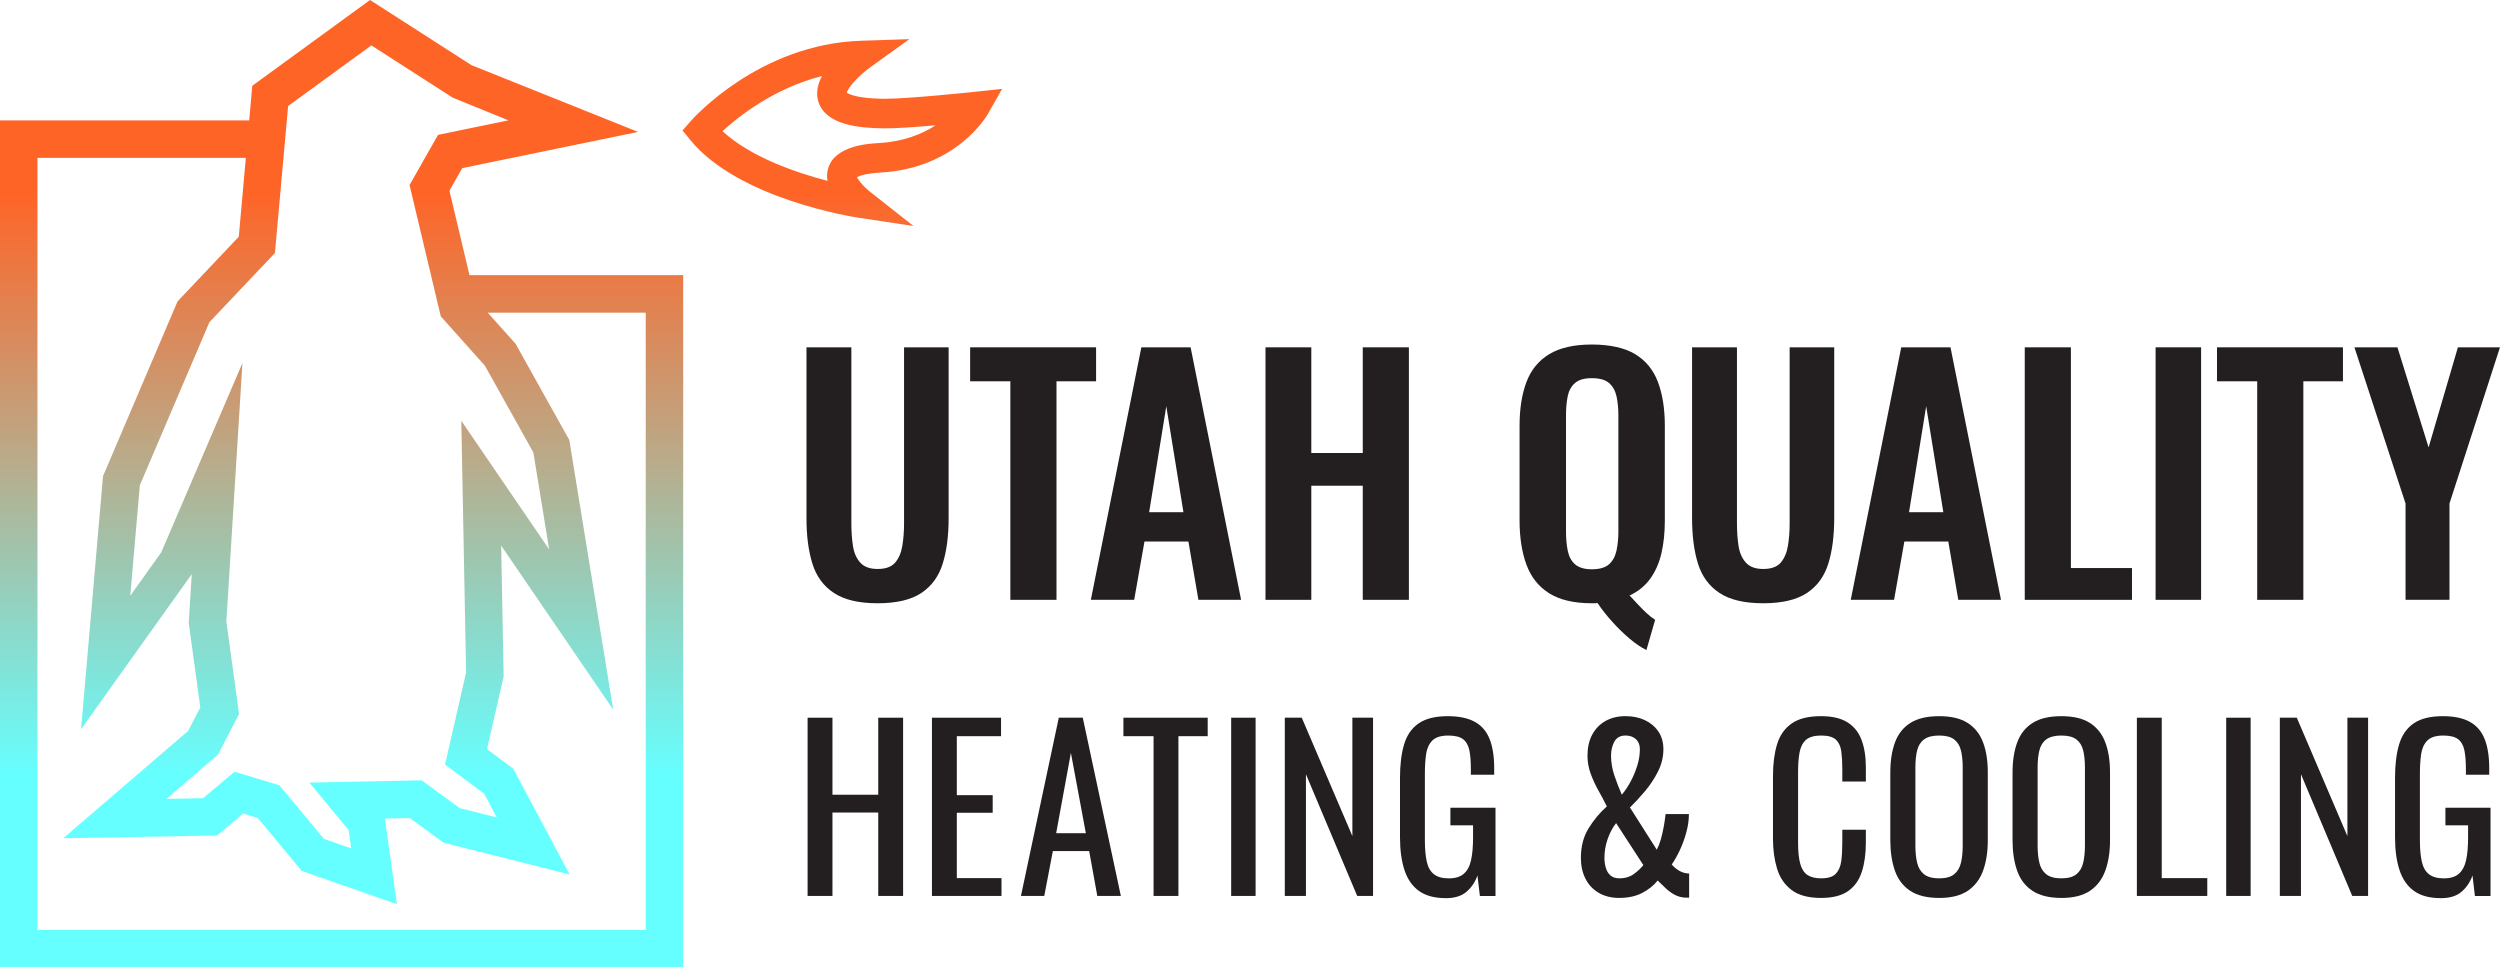 <?xml version="1.0" encoding="UTF-8"?><svg id="Layer_1" xmlns="http://www.w3.org/2000/svg" xmlns:xlink="http://www.w3.org/1999/xlink" viewBox="0 0 2213.68 856.68"><defs><style>.cls-1{fill:url(#linear-gradient);}.cls-2{fill:#231f20;}</style><linearGradient id="linear-gradient" x1="443.67" y1="856.68" x2="443.67" y2="0" gradientUnits="userSpaceOnUse"><stop offset=".2" stop-color="#6ff"/><stop offset=".8" stop-color="#ff6427"/></linearGradient></defs><path class="cls-1" d="m415.73,243.65l-17.78-74.77,11.35-20,155.7-32.07-147.55-59.13L327.65,0l-104.25,75.93-2.75,30.66H0v750.09h604.95V243.65h-189.22Zm-172.28-19.59l7.55-84.29,2.97-33.18,1.14-12.7,73.72-53.69,72.02,46.26,49.39,20.11-59.96,12.35-2.4.49-25.23,44.44,26.86,112.98.79,3.32,39.05,43.66,42.93,76.89,13.97,85.77-77.79-113.9,4.25,222.94-18.67,81.5,34.64,25.78,11.21,21.03-32.79-8.26-33.68-24.6-99.53,1.96,34.84,42.21,2.27,16.16-24.22-8.48-39.36-47.44-39.78-12.01-27.87,23.42-32.32.58,45.57-39.18,18.65-35.88-11.25-81.96,14.24-228.86-71.88,167.59-27.45,38.47,8.49-97.88,61.58-144.34,58.04-61.29Zm328.31,599.43H33.18V139.77h184.5l-6.25,69.85-54.2,57.24-66,154.69-19.46,224.23,98.02-137.38-2.69,43.22,10.27,74.79-10.83,20.83-110.52,95.01,136.1-2.46,23.13-19.43,13.02,3.93,38.85,46.83,84.31,29.51-10.64-75.81,22.1-.44,29.86,21.81,111.65,28.12-49.92-93.67-23.25-17.3,14.75-64.37-2.21-115.86,99.23,145.28-38.89-238.77-47.57-85.19-24.68-27.6h139.91v546.66ZM861.98,81.42c-.57.06-58.53,6.2-79.19,6.05-23.91-.24-31.21-4.14-32.97-5.42,1.07-4.61,10.73-15.19,20.45-22.23l34.98-25.16-43.06,1.44c-89.74,3.01-148.07,68.31-150.51,71.09l-7.33,8.35,7.04,8.59c42.79,52.17,144.29,67.99,148.59,68.64l48.93,7.36-38.91-30.61c-4.79-3.76-9.73-9.47-11.12-12.64,2.04-1.12,7.62-3.32,20.98-4.08,66.94-3.84,93.8-49.94,94.91-51.9l12.57-22.2-25.36,2.73Zm-83.62,45.23c-9.58.55-38.77,2.23-44.98,22.15-1.2,3.86-1.3,7.67-.64,11.34-27.93-7.29-68.2-21.05-92.95-44,14.24-13.09,45.66-38.04,88.05-48.8-3.81,7.16-5.63,14.99-3.16,22.8,6.53,20.62,36.14,23.3,57.85,23.51,10.46.14,29.1-1.23,45.92-2.69-11.67,7.59-28.07,14.43-50.1,15.69Z"/><path class="cls-2" d="m777.05,534.17c-16.57,0-29.45-3.04-38.65-9.11-9.2-6.07-15.55-14.72-19.04-25.95-3.5-11.22-5.25-24.66-5.25-40.3v-151.27h39.75v155.96c0,7,.46,13.57,1.38,19.74.92,6.17,3.08,11.14,6.49,14.91,3.4,3.77,8.51,5.66,15.32,5.66,7.18,0,12.37-1.88,15.6-5.66,3.22-3.77,5.33-8.74,6.35-14.91,1.01-6.16,1.52-12.74,1.52-19.74v-155.96h39.47v151.27c0,15.64-1.75,29.08-5.24,40.3-3.5,11.23-9.8,19.88-18.91,25.95-9.11,6.07-22.04,9.11-38.78,9.11Z"/><path class="cls-2" d="m894.64,531.13v-193.5h-35.61v-30.09h111.52v30.09h-35.06v193.5h-40.85Z"/><path class="cls-2" d="m965.92,531.13l44.72-223.59h43.61l44.72,223.59h-37.82l-8.83-51.62h-38.92l-9.11,51.62h-38.37Zm51.62-77.57h30.37l-15.19-93.85-15.18,93.85Z"/><path class="cls-2" d="m1120.55,531.13v-223.59h40.58v93.58h45.55v-93.58h40.85v223.59h-40.85v-101.03h-45.55v101.03h-40.58Z"/><path class="cls-2" d="m1457.87,575.57c-4.6-2.21-9.52-5.52-14.77-9.94-5.24-4.41-10.4-9.43-15.46-15.04-5.07-5.62-9.44-11.18-13.11-16.7-.73.18-1.51.28-2.34.28h-2.62c-15.83,0-28.43-2.94-37.82-8.83-9.39-5.89-16.1-14.35-20.15-25.39-4.05-11.04-6.07-24.11-6.07-39.2v-83.64c0-15.09,2.02-28.02,6.07-38.78,4.05-10.77,10.77-19,20.15-24.7,9.39-5.7,21.99-8.56,37.82-8.56s28.98,2.86,38.37,8.56c9.39,5.71,16.1,13.94,20.15,24.7,4.04,10.77,6.07,23.7,6.07,38.78v83.92c0,10.67-1.01,20.33-3.04,28.98-2.03,8.65-5.34,16.15-9.94,22.5-4.6,6.35-10.68,11.27-18.22,14.77,2.39,2.58,4.88,5.25,7.45,8.01,2.57,2.76,5.15,5.34,7.73,7.73,2.58,2.39,5.06,4.32,7.45,5.79l-7.73,26.78Zm-48.31-71.5c6.8,0,11.87-1.47,15.18-4.41,3.31-2.94,5.52-6.99,6.62-12.15,1.11-5.15,1.66-10.77,1.66-16.84v-102.96c0-6.25-.55-11.87-1.66-16.84-1.1-4.97-3.31-8.88-6.62-11.73-3.31-2.85-8.38-4.28-15.18-4.28s-11.6,1.43-14.91,4.28c-3.31,2.86-5.48,6.76-6.49,11.73-1.01,4.97-1.51,10.58-1.51,16.84v102.96c0,6.07.5,11.69,1.51,16.84,1.01,5.15,3.18,9.2,6.49,12.15,3.31,2.94,8.28,4.41,14.91,4.41Z"/><path class="cls-2" d="m1561.22,534.17c-16.57,0-29.45-3.04-38.65-9.11-9.2-6.07-15.55-14.72-19.04-25.95-3.5-11.22-5.25-24.66-5.25-40.3v-151.27h39.75v155.96c0,7,.46,13.57,1.38,19.74.92,6.17,3.08,11.14,6.49,14.91,3.4,3.77,8.51,5.66,15.32,5.66,7.18,0,12.37-1.88,15.6-5.66,3.22-3.77,5.33-8.74,6.35-14.91,1.01-6.16,1.52-12.74,1.52-19.74v-155.96h39.47v151.27c0,15.64-1.75,29.08-5.24,40.3-3.5,11.23-9.8,19.88-18.91,25.95-9.11,6.07-22.04,9.11-38.78,9.11Z"/><path class="cls-2" d="m1638.78,531.13l44.72-223.59h43.61l44.72,223.59h-37.82l-8.83-51.62h-38.92l-9.11,51.62h-38.37Zm51.62-77.57h30.37l-15.19-93.85-15.18,93.85Z"/><path class="cls-2" d="m1792.87,531.13v-223.59h40.85v195.44h54.11v28.16h-94.96Z"/><path class="cls-2" d="m1908.71,531.13v-223.59h40.3v223.59h-40.3Z"/><path class="cls-2" d="m1998.7,531.13v-193.5h-35.61v-30.09h111.52v30.09h-35.06v193.5h-40.85Z"/><path class="cls-2" d="m2130.04,531.13v-85.3l-45.27-138.3h38.09l27.6,88.61,25.95-88.61h37.26l-44.72,138.3v85.3h-38.92Z"/><path class="cls-2" d="m715.1,793.33v-157.83h22.02v68.2h40.53v-68.2h22.02v157.83h-22.02v-73.85h-40.53v73.85h-22.02Z"/><path class="cls-2" d="m825.21,793.33v-157.83h61.19v16.37h-39.17v52.22h31.76v15.59h-31.76v57.87h39.56v15.78h-61.58Z"/><path class="cls-2" d="m904.01,793.33l33.52-157.83h21.24l33.71,157.83h-20.85l-7.21-39.75h-32.15l-7.6,39.75h-20.66Zm31.18-55.53h26.31l-13.25-71.12-13.05,71.12Z"/><path class="cls-2" d="m1021.45,793.33v-141.46h-26.7v-16.37h74.63v16.37h-25.92v141.46h-22.02Z"/><path class="cls-2" d="m1090.17,793.33v-157.83h21.63v157.83h-21.63Z"/><path class="cls-2" d="m1137.66,793.33v-157.83h15.01l44.82,104.83v-104.83h18.31v157.83h-14.03l-45.4-107.75v107.75h-18.71Z"/><path class="cls-2" d="m1280.19,795.28c-9.87,0-17.76-2.11-23.67-6.33-5.91-4.22-10.2-10.36-12.86-18.41-2.67-8.05-4-17.73-4-29.03v-52.8c0-11.56,1.2-21.4,3.61-29.52,2.4-8.12,6.69-14.32,12.86-18.61,6.17-4.29,14.77-6.43,25.82-6.43,9.87,0,17.83,1.66,23.87,4.97,6.05,3.31,10.43,8.38,13.15,15.2,2.73,6.82,4.09,15.43,4.09,25.82v5.85h-20.65v-4.87c0-6.88-.46-12.5-1.36-16.85-.91-4.35-2.76-7.6-5.56-9.74-2.79-2.14-7.18-3.21-13.15-3.21-6.5,0-11.2,1.49-14.13,4.48-2.92,2.99-4.74,7.05-5.46,12.18-.71,5.13-1.07,10.94-1.07,17.44v58.46c0,7.53.55,13.83,1.65,18.9,1.1,5.07,3.22,8.84,6.33,11.3,3.12,2.47,7.53,3.7,13.25,3.7s10.14-1.36,13.25-4.09c3.12-2.73,5.26-6.75,6.43-12.08,1.17-5.32,1.75-11.95,1.75-19.88v-10.91h-20.07v-15.59h39.95v78.14h-13.83l-2.14-18.12c-2.08,5.84-5.33,10.65-9.74,14.42-4.42,3.77-10.53,5.65-18.32,5.65Z"/><path class="cls-2" d="m1433.93,795.09c-7.15,0-13.28-1.53-18.41-4.58-5.13-3.05-9.03-7.24-11.69-12.57-2.67-5.32-4-11.43-4-18.32,0-10,2.24-18.67,6.72-26.01,4.48-7.34,9.9-13.87,16.27-19.58-2.34-4.68-4.84-9.38-7.5-14.13-2.66-4.74-4.94-9.67-6.82-14.81-1.89-5.13-2.83-10.49-2.83-16.08,0-7.02,1.36-13.12,4.1-18.32,2.73-5.19,6.62-9.26,11.69-12.18,5.07-2.92,11.04-4.38,17.92-4.38,6.36,0,12.05,1.17,17.05,3.51,5,2.34,9,5.69,11.98,10.04,2.99,4.35,4.48,9.58,4.48,15.69,0,6.89-1.59,13.48-4.78,19.78-3.18,6.3-7.05,12.15-11.59,17.53-4.55,5.39-8.97,10.17-13.25,14.32l23.77,37.41c1.43-2.73,2.63-5.81,3.61-9.26.97-3.44,1.81-7.11,2.53-11.01.71-3.9,1.26-7.66,1.65-11.3h20.66c0,5.07-.75,10.4-2.24,15.98-1.49,5.59-3.41,10.88-5.75,15.88-2.34,5-4.74,9.25-7.21,12.76,1.69,2.08,3.9,3.93,6.62,5.55,2.73,1.63,5.66,2.44,8.77,2.44v21.43h-2.73c-3.77-.13-7.15-1.01-10.14-2.63-2.99-1.62-5.68-3.6-8.08-5.94-2.4-2.34-4.71-4.55-6.92-6.63-3.51,4.42-8.09,8.09-13.74,11.01-5.65,2.92-12.37,4.38-20.17,4.38Zm0-17.34c4.94,0,9.09-1.2,12.47-3.6,3.38-2.4,6.3-5.1,8.77-8.09l-24.16-37.22c-3.12,4.03-5.62,8.74-7.5,14.12-1.88,5.39-2.82,10.95-2.82,16.66,0,2.99.39,5.88,1.17,8.67.78,2.79,2.14,5.07,4.09,6.82,1.95,1.75,4.61,2.63,7.99,2.63Zm2.14-74.04c2.73-3.25,5.29-7.08,7.7-11.5,2.4-4.41,4.38-9.12,5.95-14.13,1.56-5,2.34-9.9,2.34-14.71,0-3.77-1.17-6.72-3.51-8.87-2.34-2.14-5.39-3.21-9.16-3.21-4.68,0-7.99,1.82-9.94,5.46-1.95,3.64-2.92,7.73-2.92,12.28,0,5.98,1,11.92,3.02,17.83,2.01,5.91,4.19,11.53,6.52,16.86Z"/><path class="cls-2" d="m1612.41,795.09c-11.17,0-19.84-2.34-26.01-7.01-6.17-4.68-10.46-10.98-12.86-18.9-2.4-7.92-3.61-16.76-3.61-26.5v-55.73c0-10.65,1.2-19.94,3.61-27.87,2.4-7.92,6.69-14.06,12.86-18.41,6.17-4.35,14.84-6.53,26.01-6.53,9.87,0,17.7,1.82,23.48,5.46,5.78,3.64,9.94,8.84,12.47,15.59,2.53,6.75,3.8,14.88,3.8,24.36v12.47h-20.85v-11.11c0-5.84-.3-11.01-.88-15.49-.58-4.48-2.18-7.96-4.77-10.43-2.6-2.47-6.95-3.7-13.06-3.7s-10.78,1.33-13.64,3.99c-2.86,2.66-4.71,6.43-5.56,11.3-.85,4.87-1.26,10.55-1.26,17.05v62.55c0,7.92.65,14.19,1.95,18.8,1.3,4.61,3.44,7.89,6.43,9.84,2.99,1.95,7.01,2.92,12.08,2.92,5.97,0,10.26-1.33,12.86-3.99,2.59-2.66,4.22-6.33,4.87-11.01.65-4.68.97-10.13.97-16.37v-11.69h20.85v11.69c0,9.61-1.17,18.09-3.51,25.43-2.34,7.34-6.36,13.06-12.08,17.15-5.72,4.09-13.77,6.14-24.16,6.14Z"/><path class="cls-2" d="m1717.07,795.09c-10.65,0-19.16-2.08-25.52-6.23-6.37-4.16-10.92-10.1-13.64-17.83-2.73-7.73-4.09-16.79-4.09-27.18v-59.82c0-10.39,1.4-19.32,4.19-26.79,2.79-7.47,7.34-13.18,13.64-17.15,6.3-3.96,14.78-5.94,25.43-5.94s19.1,2.02,25.33,6.04c6.23,4.03,10.75,9.74,13.54,17.15,2.79,7.41,4.19,16.3,4.19,26.7v60.02c0,10.26-1.4,19.23-4.19,26.89-2.79,7.67-7.31,13.61-13.54,17.83-6.23,4.22-14.68,6.33-25.33,6.33Zm0-17.34c5.84,0,10.26-1.2,13.25-3.6,2.98-2.4,5-5.78,6.04-10.13,1.04-4.35,1.56-9.45,1.56-15.3v-69.17c0-5.84-.52-10.88-1.56-15.1-1.04-4.22-3.06-7.47-6.04-9.74-2.99-2.27-7.41-3.41-13.25-3.41s-10.29,1.14-13.35,3.41c-3.05,2.27-5.1,5.52-6.13,9.74-1.04,4.22-1.56,9.25-1.56,15.1v69.17c0,5.84.52,10.94,1.56,15.3,1.04,4.35,3.08,7.73,6.13,10.13,3.06,2.4,7.5,3.6,13.35,3.6Z"/><path class="cls-2" d="m1825.3,795.09c-10.65,0-19.16-2.08-25.52-6.23-6.37-4.16-10.92-10.1-13.64-17.83-2.73-7.73-4.09-16.79-4.09-27.18v-59.82c0-10.39,1.4-19.32,4.19-26.79,2.79-7.47,7.34-13.18,13.64-17.15,6.3-3.96,14.78-5.94,25.43-5.94s19.1,2.02,25.33,6.04c6.23,4.03,10.75,9.74,13.54,17.15,2.79,7.41,4.19,16.3,4.19,26.7v60.02c0,10.26-1.4,19.23-4.19,26.89-2.79,7.67-7.31,13.61-13.54,17.83-6.23,4.22-14.68,6.33-25.33,6.33Zm0-17.34c5.84,0,10.26-1.2,13.25-3.6,2.98-2.4,5-5.78,6.04-10.13,1.04-4.35,1.56-9.45,1.56-15.3v-69.17c0-5.84-.52-10.88-1.56-15.1-1.04-4.22-3.06-7.47-6.04-9.74-2.99-2.27-7.41-3.41-13.25-3.41s-10.29,1.14-13.35,3.41c-3.05,2.27-5.1,5.52-6.13,9.74-1.04,4.22-1.56,9.25-1.56,15.1v69.17c0,5.84.52,10.94,1.56,15.3,1.04,4.35,3.08,7.73,6.13,10.13,3.06,2.4,7.5,3.6,13.35,3.6Z"/><path class="cls-2" d="m1892.14,793.33v-157.83h22.02v142.05h40.33v15.78h-62.36Z"/><path class="cls-2" d="m1971.24,793.33v-157.83h21.63v157.83h-21.63Z"/><path class="cls-2" d="m2018.73,793.33v-157.83h15.01l44.82,104.83v-104.83h18.31v157.83h-14.03l-45.4-107.75v107.75h-18.71Z"/><path class="cls-2" d="m2161.26,795.28c-9.87,0-17.76-2.11-23.67-6.33-5.91-4.22-10.2-10.36-12.86-18.41-2.67-8.05-4-17.73-4-29.03v-52.8c0-11.56,1.2-21.4,3.61-29.52,2.4-8.12,6.69-14.32,12.86-18.61,6.17-4.29,14.77-6.43,25.82-6.43,9.87,0,17.83,1.66,23.87,4.97,6.05,3.31,10.43,8.38,13.15,15.2,2.73,6.82,4.09,15.43,4.09,25.82v5.85h-20.65v-4.87c0-6.88-.46-12.5-1.36-16.85-.91-4.35-2.76-7.6-5.56-9.74-2.79-2.14-7.18-3.21-13.15-3.21-6.5,0-11.2,1.49-14.13,4.48-2.92,2.99-4.74,7.05-5.46,12.18-.71,5.13-1.07,10.94-1.07,17.44v58.46c0,7.53.55,13.83,1.65,18.9,1.1,5.07,3.22,8.84,6.33,11.3,3.12,2.47,7.53,3.7,13.25,3.7s10.14-1.36,13.25-4.09c3.12-2.73,5.26-6.75,6.43-12.08,1.17-5.32,1.75-11.95,1.75-19.88v-10.91h-20.07v-15.59h39.95v78.14h-13.83l-2.14-18.12c-2.08,5.84-5.33,10.65-9.74,14.42-4.42,3.77-10.53,5.65-18.32,5.65Z"/></svg>